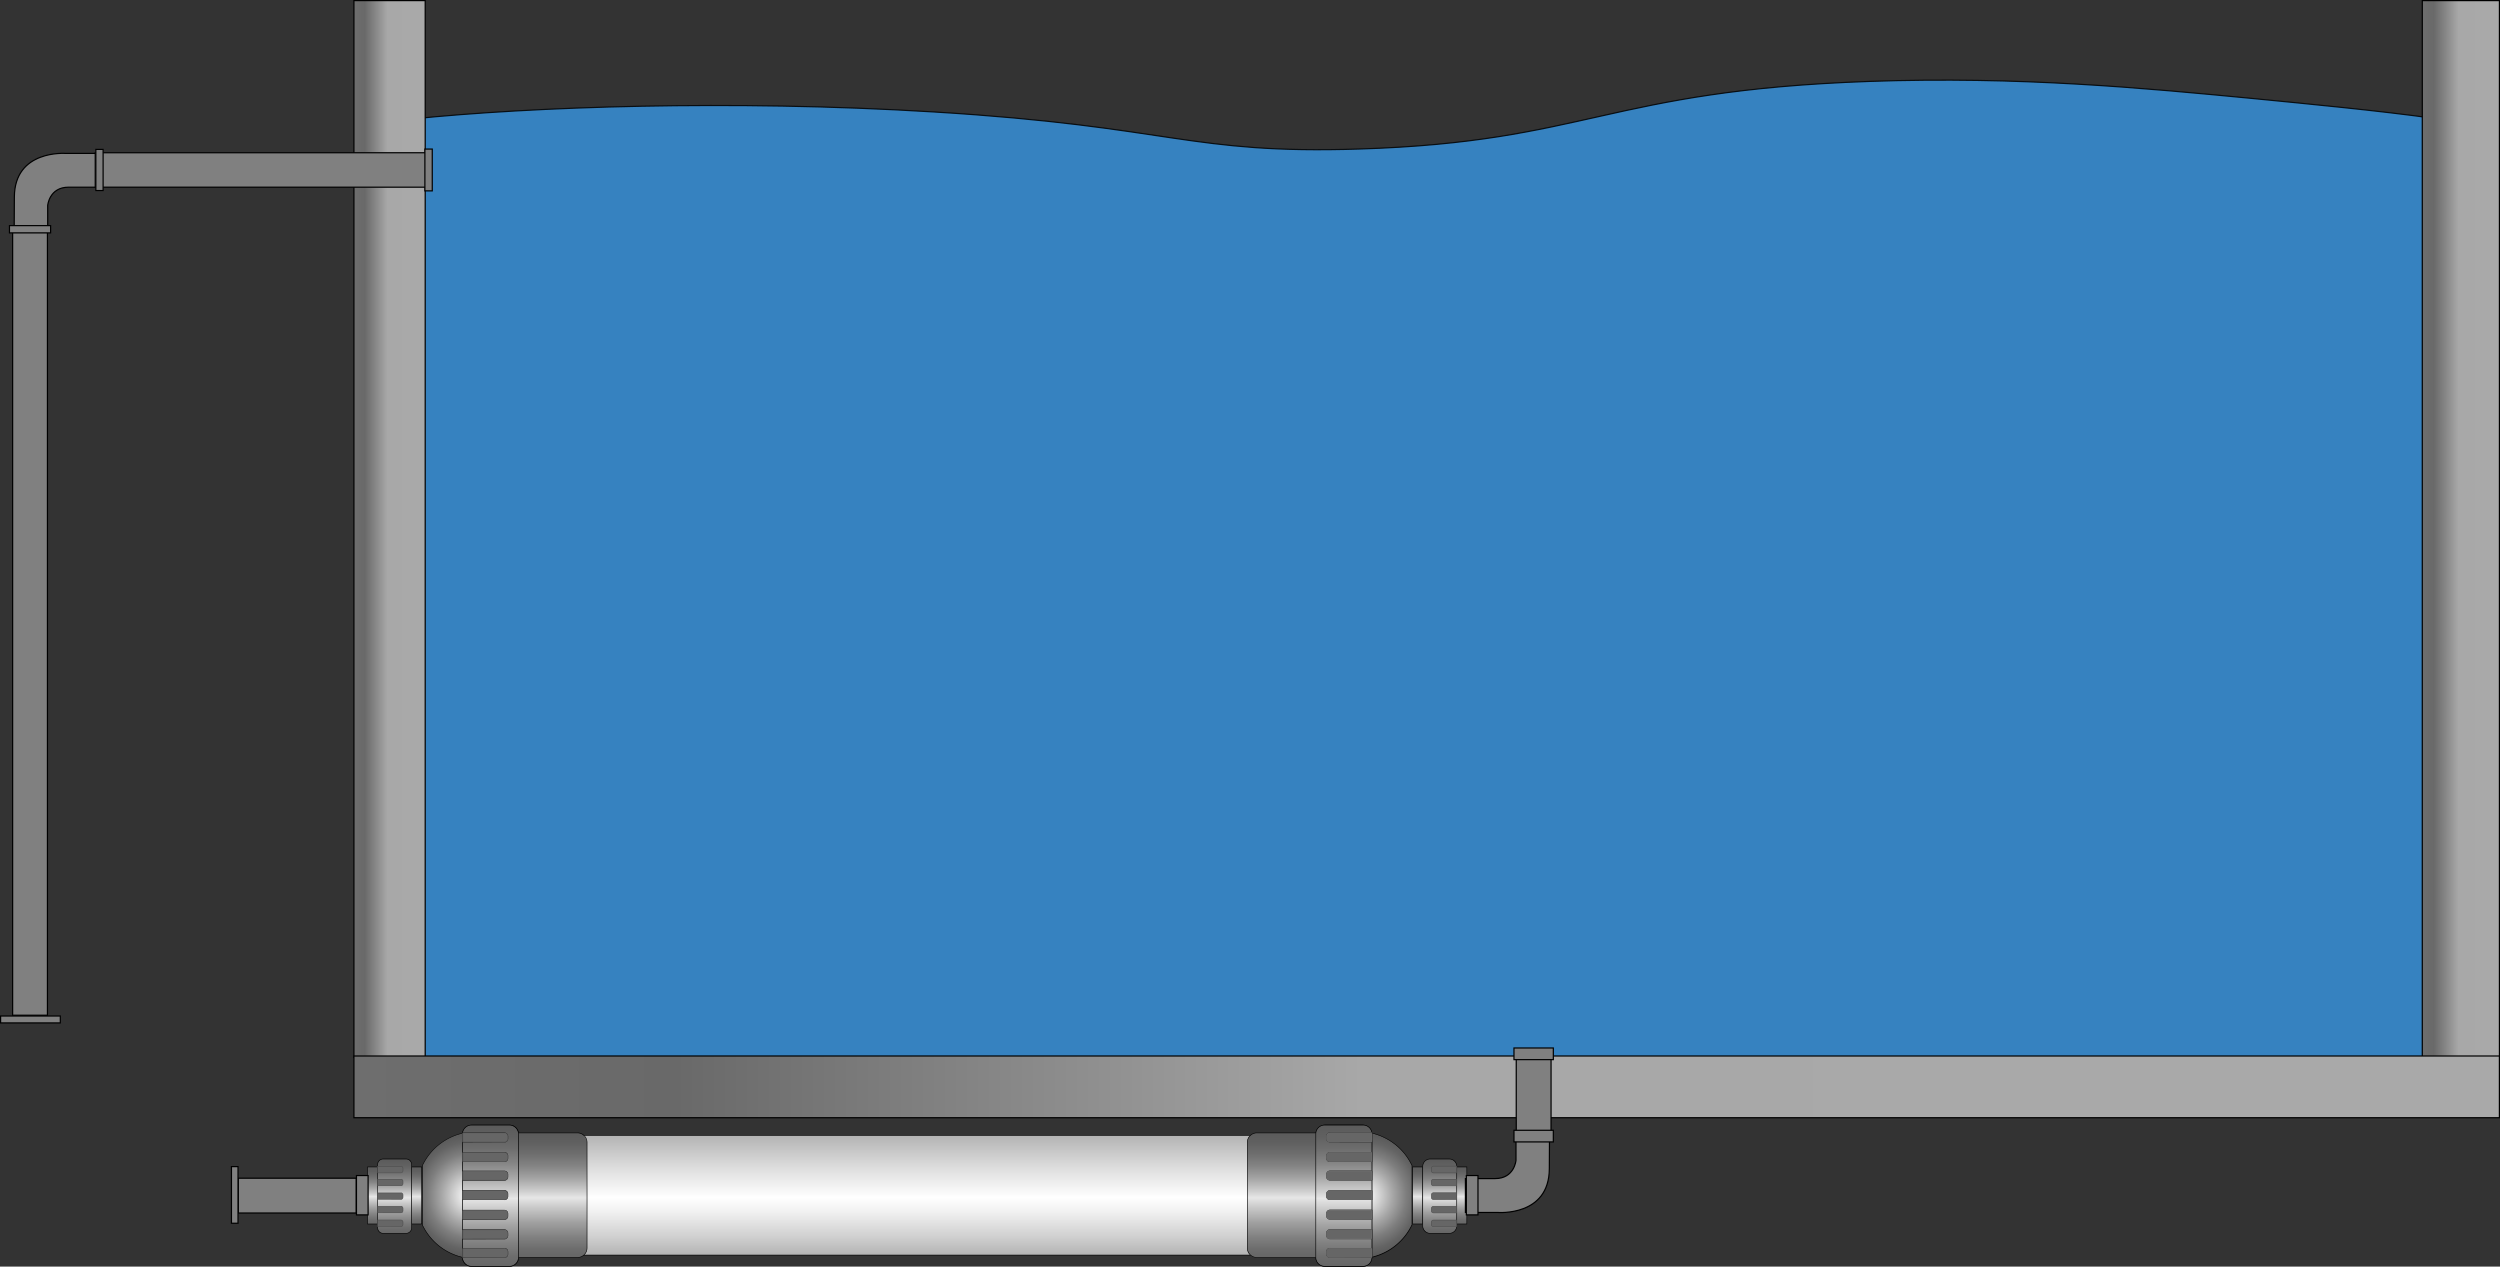 <svg xmlns="http://www.w3.org/2000/svg"
    xmlns:xlink="http://www.w3.org/1999/xlink" viewBox="0 0 1032.93 523.33">
    <rect x="0" y="0" width="1032.93" height="523.33" fill="#333333" stroke="none"/>
    <defs>
        <style>.cls-1{isolation:isolate;}.cls-2{fill:#368fd8;opacity:0.85;}.cls-2,.cls-22,.cls-23,.cls-3,.cls-4,.cls-5{stroke:#000;stroke-miterlimit:10;stroke-width:0.5px;}.cls-2,.cls-23{mix-blend-mode:screen;}.cls-3{fill:url(#New_Gradient_Swatch_4);}.cls-4{fill:url(#New_Gradient_Swatch_4-2);}.cls-5{fill:url(#New_Gradient_Swatch_4-3);}.cls-6{fill:url(#radial-gradient);}.cls-7{fill:url(#linear-gradient);}.cls-8{fill:url(#linear-gradient-2);}.cls-9{fill:url(#linear-gradient-3);}.cls-10{fill:#fff;}.cls-11{fill:#666;}.cls-12{fill:#4d4d4d;}.cls-13{fill:url(#linear-gradient-4);}.cls-14{fill:url(#linear-gradient-5);}.cls-15{fill:url(#linear-gradient-6);}.cls-16{fill:url(#radial-gradient-2);}.cls-17{fill:url(#linear-gradient-7);}.cls-18{fill:url(#linear-gradient-8);}.cls-19{fill:url(#linear-gradient-9);}.cls-20{fill:url(#linear-gradient-10);}.cls-21{fill:url(#linear-gradient-11);}.cls-22,.cls-23{fill:gray;}</style>
        <linearGradient id="New_Gradient_Swatch_4" x1="146.23" y1="218.55" x2="175.68" y2="218.55" gradientUnits="userSpaceOnUse">
            <stop offset="0" stop-color="#6e6e6e"/>
            <stop offset="0.15" stop-color="#696969"/>
            <stop offset="0.35" stop-color="#909090"/>
            <stop offset="0.47" stop-color="#a8a8a8"/>
            <stop offset="0.89" stop-color="#a9a9a9"/>
        </linearGradient>
        <linearGradient id="New_Gradient_Swatch_4-2" x1="1000.82" y1="218.55" x2="1032.68" y2="218.55" xlink:href="#New_Gradient_Swatch_4"/>
        <linearGradient id="New_Gradient_Swatch_4-3" x1="146.23" y1="449.05" x2="1032.68" y2="449.05" xlink:href="#New_Gradient_Swatch_4"/>
        <radialGradient id="radial-gradient" cx="565.27" cy="803.3" r="24.97" gradientUnits="userSpaceOnUse">
            <stop offset="0.17" stop-color="#e6e6e6"/>
            <stop offset="0.19" stop-color="#e1e1e1"/>
            <stop offset="0.47" stop-color="#a8a8a8"/>
            <stop offset="0.7" stop-color="#7e7e7e"/>
            <stop offset="0.89" stop-color="#646464"/>
            <stop offset="1" stop-color="#5b5b5b"/>
        </radialGradient>
        <linearGradient id="linear-gradient" x1="371.04" y1="518.56" x2="371.04" y2="469.09" gradientUnits="userSpaceOnUse">
            <stop offset="0" stop-color="#b3b3b3"/>
            <stop offset="0.16" stop-color="#d1d1d1"/>
            <stop offset="0.37" stop-color="#f2f2f2"/>
            <stop offset="0.48" stop-color="#fff"/>
            <stop offset="0.73" stop-color="#ddd"/>
            <stop offset="1" stop-color="#b3b3b3"/>
        </linearGradient>
        <linearGradient id="linear-gradient-2" x1="216.81" y1="519.57" x2="216.81" y2="468.08" gradientUnits="userSpaceOnUse">
            <stop offset="0" stop-color="#666"/>
            <stop offset="0.07" stop-color="#6d6d6d"/>
            <stop offset="0.16" stop-color="gray"/>
            <stop offset="0.28" stop-color="#a0a0a0"/>
            <stop offset="0.41" stop-color="#ccc"/>
            <stop offset="0.48" stop-color="#e6e6e6"/>
            <stop offset="0.53" stop-color="#cfcfcf"/>
            <stop offset="0.63" stop-color="#a6a6a6"/>
            <stop offset="0.73" stop-color="#858585"/>
            <stop offset="0.83" stop-color="#6e6e6e"/>
            <stop offset="0.92" stop-color="#606060"/>
            <stop offset="1" stop-color="#5b5b5b"/>
        </linearGradient>
        <linearGradient id="linear-gradient-3" x1="202.66" y1="523.2" x2="202.66" y2="464.85" xlink:href="#linear-gradient-2"/>
        <linearGradient id="linear-gradient-4" x1="172.14" y1="505.72" x2="172.14" y2="482.14" xlink:href="#linear-gradient-2"/>
        <linearGradient id="linear-gradient-5" x1="154.12" y1="505.72" x2="154.12" y2="482.14" xlink:href="#linear-gradient-2"/>
        <linearGradient id="linear-gradient-6" x1="163.05" y1="509.59" x2="163.05" y2="478.87" xlink:href="#linear-gradient-2"/>
        <radialGradient id="radial-gradient-2" cx="337.56" cy="803.3" r="24.97" gradientTransform="matrix(-1, 0, 0, 1, 1272, 0)" xlink:href="#radial-gradient"/>
        <linearGradient id="linear-gradient-7" x1="360" y1="828.84" x2="360" y2="777.36" gradientTransform="matrix(-1, 0, 0, 1, 901.1, -309.28)" xlink:href="#linear-gradient-2"/>
        <linearGradient id="linear-gradient-8" x1="345.85" y1="832.48" x2="345.85" y2="774.12" gradientTransform="matrix(-1, 0, 0, 1, 901.1, -309.28)" xlink:href="#linear-gradient-2"/>
        <linearGradient id="linear-gradient-9" x1="315.33" y1="815" x2="315.33" y2="791.42" gradientTransform="matrix(-1, 0, 0, 1, 901.1, -309.28)" xlink:href="#linear-gradient-2"/>
        <linearGradient id="linear-gradient-10" x1="297.31" y1="815" x2="297.31" y2="791.42" gradientTransform="matrix(-1, 0, 0, 1, 901.1, -309.28)" xlink:href="#linear-gradient-2"/>
        <linearGradient id="linear-gradient-11" x1="306.24" y1="818.87" x2="306.24" y2="788.14" gradientTransform="matrix(-1, 0, 0, 1, 901.1, -309.28)" xlink:href="#linear-gradient-2"/>
    </defs>
    <g class="cls-1">
        <g id="Layer_1" data-name="Layer 1">
            <path class="cls-2" d="M1376.75,358.22V746.56H541.55V358.41c48.68-5,130.9-8,215.09-2.88,99.14,6.05,105.42,17.59,176.08,15.32,94-3,102.15-24.07,210.3-27.92,62.31-2.21,114.46,2.83,158.11,7C1324.38,352.21,1353.69,355,1376.75,358.22Z" transform="translate(-370.9 -309.28)"/>
            <rect class="cls-3" x="146.23" y="0.25" width="29.45" height="436.61"/>
            <rect class="cls-4" x="1000.82" y="0.25" width="31.87" height="436.61"/>
            <rect class="cls-5" x="146.23" y="436.31" width="886.45" height="25.5"/>
            <path class="cls-6" d="M565.78,832.48a3.8,3.8,0,0,1-3.81-3.65v-.1l-.1,0a24.55,24.55,0,0,1-16.49-13.39V790.83a24.54,24.54,0,0,1,16.52-13.34l.09,0v-.09a3.84,3.84,0,0,1,3.77-3.26h15.56a3.83,3.83,0,0,1,3.82,3.83v50.71a3.83,3.83,0,0,1-3.82,3.82Z" transform="translate(-370.9 -309.28)"/>
            <path d="M581.34,774.25a3.7,3.7,0,0,1,3.69,3.69v50.72a3.7,3.7,0,0,1-3.69,3.7H565.78a3.68,3.68,0,0,1-3.68-3.54v-.19l-.19,0a24.42,24.42,0,0,1-16.38-13.27V790.89a24.34,24.34,0,0,1,16.42-13.28l.17,0,0-.17a3.72,3.72,0,0,1,3.65-3.15h15.56m0-.25H565.78a3.93,3.93,0,0,0-3.89,3.36,24.79,24.79,0,0,0-16.62,13.47v24.54a24.77,24.77,0,0,0,16.58,13.46,3.94,3.94,0,0,0,3.93,3.78h15.56a3.94,3.94,0,0,0,3.94-4V777.94a3.94,3.94,0,0,0-3.94-3.94Z" transform="translate(-370.9 -309.28)"/>
            <rect class="cls-7" x="214.1" y="469.09" width="313.87" height="49.46"/>
            <path d="M898.75,778.49v49.22H585.13V778.49H898.75m.25-.25H584.88V828H899V778.24Z" transform="translate(-370.9 -309.28)"/>
            <rect class="cls-8" x="191.06" y="468.08" width="51.49" height="51.49" rx="3.96"/>
            <path d="M609.49,777.48a3.83,3.83,0,0,1,3.83,3.83v43.58a3.83,3.83,0,0,1-3.83,3.83H565.92a3.84,3.84,0,0,1-3.83-3.83V781.31a3.84,3.84,0,0,1,3.83-3.83h43.57m0-.25H565.92a4.08,4.08,0,0,0-4.08,4.08v43.58a4.08,4.08,0,0,0,4.08,4.08h43.57a4.08,4.08,0,0,0,4.08-4.08V781.31a4.08,4.08,0,0,0-4.08-4.08Z" transform="translate(-370.9 -309.28)"/>
            <rect class="cls-9" x="191.06" y="464.85" width="23.19" height="58.36" rx="3.78"/>
            <path d="M581.38,774.25A3.66,3.66,0,0,1,585,777.9v50.81a3.66,3.66,0,0,1-3.65,3.65H565.74a3.66,3.66,0,0,1-3.65-3.65V777.9a3.66,3.66,0,0,1,3.65-3.65h15.64m0-.25H565.74a3.9,3.9,0,0,0-3.9,3.9v50.81a3.9,3.9,0,0,0,3.9,3.9h15.64a3.9,3.9,0,0,0,3.9-3.9V777.9a3.9,3.9,0,0,0-3.9-3.9Z" transform="translate(-370.9 -309.28)"/>
            <path class="cls-10" d="M562.29,781.15l-.33,0v-3.73l.33,0h16.88a1.42,1.42,0,0,1,1.54,1.26v1.27a1.43,1.43,0,0,1-1.54,1.26Z" transform="translate(-370.9 -309.28)"/>
            <path d="M579.17,777.48a1.31,1.31,0,0,1,1.42,1.14v1.27a1.31,1.31,0,0,1-1.42,1.14H562.29l-.2,0V777.5l.2,0h16.88m0-.25H562.29a2.13,2.13,0,0,0-.45.06v3.93a2.13,2.13,0,0,0,.45.06h16.88a1.55,1.55,0,0,0,1.67-1.39v-1.27a1.55,1.55,0,0,0-1.67-1.39Z" transform="translate(-370.9 -309.28)"/>
            <path class="cls-10" d="M562.29,789.23l-.33,0v-3.72a1.29,1.29,0,0,1,.33,0h16.88a1.43,1.43,0,0,1,1.54,1.26V788a1.42,1.42,0,0,1-1.54,1.26Z" transform="translate(-370.9 -309.28)"/>
            <path d="M579.17,785.57a1.31,1.31,0,0,1,1.42,1.13V788a1.31,1.31,0,0,1-1.42,1.14H562.29l-.2,0v-3.51h17.08m0-.25H562.29a2.14,2.14,0,0,0-.45,0v3.93a1.63,1.63,0,0,0,.45.06h16.88a1.55,1.55,0,0,0,1.67-1.39V786.7a1.55,1.55,0,0,0-1.67-1.38Z" transform="translate(-370.9 -309.28)"/>
            <path class="cls-10" d="M562.29,796.91l-.33,0v-3.72a1.29,1.29,0,0,1,.33,0h16.88a1.43,1.43,0,0,1,1.54,1.26v1.27a1.42,1.42,0,0,1-1.54,1.26Z" transform="translate(-370.9 -309.28)"/>
            <path d="M579.17,793.25a1.31,1.31,0,0,1,1.42,1.13v1.27a1.31,1.31,0,0,1-1.42,1.14H562.29l-.2,0v-3.51h17.08m0-.25H562.29a2.14,2.14,0,0,0-.45,0V797a1.63,1.63,0,0,0,.45.06h16.88a1.55,1.55,0,0,0,1.67-1.39v-1.27a1.55,1.55,0,0,0-1.67-1.38Z" transform="translate(-370.9 -309.28)"/>
            <path class="cls-10" d="M562.29,805a1.35,1.35,0,0,1-.33,0v-3.72l.33,0h16.88a1.42,1.42,0,0,1,1.54,1.25v1.28a1.43,1.43,0,0,1-1.54,1.26Z" transform="translate(-370.9 -309.28)"/>
            <path d="M579.17,801.33a1.31,1.31,0,0,1,1.42,1.14v1.27a1.31,1.31,0,0,1-1.42,1.13H562.09v-3.51l.2,0h16.88m0-.25H562.29a1.63,1.63,0,0,0-.45.06v3.93a2.14,2.14,0,0,0,.45,0h16.88a1.55,1.55,0,0,0,1.67-1.38v-1.27a1.55,1.55,0,0,0-1.67-1.39Z" transform="translate(-370.9 -309.28)"/>
            <path class="cls-10" d="M562.29,813.08l-.33,0v-3.73l.33,0h16.88a1.42,1.42,0,0,1,1.54,1.26v1.27a1.42,1.42,0,0,1-1.54,1.26Z" transform="translate(-370.9 -309.28)"/>
            <path d="M579.17,809.41a1.31,1.31,0,0,1,1.42,1.14v1.27a1.31,1.31,0,0,1-1.42,1.14H562.29l-.2,0v-3.51l.2,0h16.88m0-.25H562.29a2.13,2.13,0,0,0-.45.06v3.93a2.13,2.13,0,0,0,.45.06h16.88a1.55,1.55,0,0,0,1.67-1.39v-1.27a1.55,1.55,0,0,0-1.67-1.39Z" transform="translate(-370.9 -309.28)"/>
            <path class="cls-10" d="M562.29,821.17a2,2,0,0,1-.33,0v-3.72a1.35,1.35,0,0,1,.33,0h16.88a1.43,1.43,0,0,1,1.54,1.26v1.28a1.43,1.43,0,0,1-1.54,1.26Z" transform="translate(-370.9 -309.28)"/>
            <path d="M579.17,817.5a1.31,1.31,0,0,1,1.42,1.13v1.28a1.31,1.31,0,0,1-1.42,1.13H562.09v-3.52h17.08m0-.25H562.29a1.63,1.63,0,0,0-.45.06v3.92a1.63,1.63,0,0,0,.45.06h16.88a1.55,1.55,0,0,0,1.67-1.38v-1.28a1.55,1.55,0,0,0-1.67-1.38Z" transform="translate(-370.9 -309.28)"/>
            <path class="cls-10" d="M562.29,828.84l-.33,0v-3.72a1.35,1.35,0,0,1,.33,0h16.88a1.43,1.43,0,0,1,1.54,1.26v1.28a1.42,1.42,0,0,1-1.54,1.25Z" transform="translate(-370.9 -309.28)"/>
            <path d="M579.17,825.18a1.31,1.31,0,0,1,1.42,1.13v1.28a1.31,1.31,0,0,1-1.42,1.13H562.09v-3.52h17.08m0-.25H562.29a1.63,1.63,0,0,0-.45.06v3.92a1.63,1.63,0,0,0,.45.06h16.88a1.55,1.55,0,0,0,1.67-1.38v-1.28a1.55,1.55,0,0,0-1.67-1.38Z" transform="translate(-370.9 -309.28)"/>
            <path class="cls-11" d="M562.44,781.15l-.32,0v-3.73l.32,0h16.75a1.41,1.41,0,0,1,1.52,1.26v1.27a1.41,1.41,0,0,1-1.52,1.26Z" transform="translate(-370.9 -309.28)"/>
            <path class="cls-12" d="M579.19,777.48a1.29,1.29,0,0,1,1.4,1.14v1.27a1.29,1.29,0,0,1-1.4,1.14H562.44l-.19,0V777.5l.19,0h16.75m0-.25H562.44a2.12,2.12,0,0,0-.44.06v3.93a2.12,2.12,0,0,0,.44.06h16.75a1.54,1.54,0,0,0,1.65-1.39v-1.27a1.54,1.54,0,0,0-1.65-1.39Z" transform="translate(-370.9 -309.28)"/>
            <path class="cls-11" d="M562.44,789.23l-.32,0v-3.72a1.27,1.27,0,0,1,.32,0h16.75a1.41,1.41,0,0,1,1.52,1.26V788a1.41,1.41,0,0,1-1.52,1.26Z" transform="translate(-370.9 -309.28)"/>
            <path class="cls-12" d="M579.19,785.57a1.29,1.29,0,0,1,1.4,1.13V788a1.29,1.29,0,0,1-1.4,1.14H562.25v-3.52h16.94m0-.25H562.44a2.12,2.12,0,0,0-.44,0v3.93a1.61,1.61,0,0,0,.44.06h16.75a1.54,1.54,0,0,0,1.65-1.39V786.7a1.54,1.54,0,0,0-1.65-1.38Z" transform="translate(-370.9 -309.28)"/>
            <path class="cls-11" d="M562.44,796.91l-.32,0v-3.72a1.27,1.27,0,0,1,.32,0h16.75a1.41,1.41,0,0,1,1.52,1.26v1.27a1.41,1.41,0,0,1-1.52,1.26Z" transform="translate(-370.9 -309.28)"/>
            <path class="cls-12" d="M579.19,793.25a1.29,1.29,0,0,1,1.4,1.13v1.27a1.29,1.29,0,0,1-1.4,1.14H562.44l-.19,0v-3.51h16.94m0-.25H562.44a2.12,2.12,0,0,0-.44,0V797a1.61,1.61,0,0,0,.44.06h16.75a1.54,1.54,0,0,0,1.65-1.39v-1.27a1.54,1.54,0,0,0-1.65-1.38Z" transform="translate(-370.9 -309.28)"/>
            <path class="cls-11" d="M562.44,805a1.33,1.33,0,0,1-.32,0v-3.72l.32,0h16.75a1.4,1.4,0,0,1,1.52,1.25v1.28a1.41,1.41,0,0,1-1.52,1.26Z" transform="translate(-370.9 -309.28)"/>
            <path class="cls-12" d="M579.19,801.33a1.29,1.29,0,0,1,1.4,1.14v1.27a1.29,1.29,0,0,1-1.4,1.13H562.25v-3.52h16.94m0-.25H562.44a1.61,1.61,0,0,0-.44.06v3.93a2.12,2.12,0,0,0,.44,0h16.75a1.54,1.54,0,0,0,1.65-1.38v-1.27a1.54,1.54,0,0,0-1.65-1.39Z" transform="translate(-370.9 -309.28)"/>
            <path class="cls-11" d="M562.44,813.08l-.32,0v-3.73l.32,0h16.75a1.41,1.41,0,0,1,1.52,1.26v1.27a1.41,1.41,0,0,1-1.52,1.26Z" transform="translate(-370.9 -309.28)"/>
            <path class="cls-12" d="M579.19,809.41a1.29,1.29,0,0,1,1.4,1.14v1.27a1.29,1.29,0,0,1-1.4,1.14H562.44l-.19,0v-3.51l.19,0h16.75m0-.25H562.44a2.12,2.12,0,0,0-.44.06v3.93a2.12,2.12,0,0,0,.44.06h16.75a1.54,1.54,0,0,0,1.65-1.39v-1.27a1.54,1.54,0,0,0-1.65-1.39Z" transform="translate(-370.9 -309.28)"/>
            <path class="cls-11" d="M562.44,821.17a2,2,0,0,1-.32,0v-3.72a1.33,1.33,0,0,1,.32,0h16.75a1.41,1.41,0,0,1,1.52,1.26v1.28a1.41,1.41,0,0,1-1.52,1.26Z" transform="translate(-370.9 -309.28)"/>
            <path class="cls-12" d="M579.19,817.5a1.29,1.29,0,0,1,1.4,1.13v1.28a1.29,1.29,0,0,1-1.4,1.13H562.25v-3.52h16.94m0-.25H562.44a1.61,1.61,0,0,0-.44.06v3.92a1.61,1.61,0,0,0,.44.06h16.75a1.54,1.54,0,0,0,1.65-1.38v-1.28a1.54,1.54,0,0,0-1.65-1.38Z" transform="translate(-370.9 -309.28)"/>
            <path class="cls-11" d="M562.44,828.84l-.32,0v-3.72a1.33,1.33,0,0,1,.32,0h16.75a1.41,1.41,0,0,1,1.52,1.26v1.28a1.4,1.4,0,0,1-1.52,1.25Z" transform="translate(-370.9 -309.28)"/>
            <path class="cls-12" d="M579.19,825.18a1.29,1.29,0,0,1,1.4,1.13v1.28a1.29,1.29,0,0,1-1.4,1.13H562.25v-3.52h16.94m0-.25H562.44a1.61,1.61,0,0,0-.44.06v3.92a1.61,1.61,0,0,0,.44.06h16.75a1.54,1.54,0,0,0,1.65-1.38v-1.28a1.54,1.54,0,0,0-1.65-1.38Z" transform="translate(-370.9 -309.28)"/>
            <rect class="cls-13" x="170.05" y="482.14" width="4.2" height="23.58"/>
            <path d="M545,791.55v23.32h-3.95V791.55H545m.25-.25h-4.45v23.82h4.45V791.3Z" transform="translate(-370.9 -309.28)"/>
            <rect class="cls-14" x="151.86" y="482.14" width="4.52" height="23.58"/>
            <path d="M527.15,791.55v23.32h-4.27V791.55h4.27m.25-.25h-4.77v23.82h4.77V791.3Z" transform="translate(-370.9 -309.28)"/>
            <rect class="cls-15" x="156.03" y="478.87" width="14.05" height="30.72" rx="2.27"/>
            <path d="M538.7,788.27a2.15,2.15,0,0,1,2.15,2.15v26.17a2.15,2.15,0,0,1-2.15,2.15h-9.5a2.15,2.15,0,0,1-2.15-2.15V790.42a2.15,2.15,0,0,1,2.15-2.15h9.5m0-.25h-9.5a2.4,2.4,0,0,0-2.4,2.4v26.17a2.4,2.4,0,0,0,2.4,2.4h9.5a2.4,2.4,0,0,0,2.4-2.4V790.42a2.4,2.4,0,0,0-2.4-2.4Z" transform="translate(-370.9 -309.28)"/>
            <path class="cls-11" d="M527.05,793.85h-.12v-2.7l.12,0h9.54a.86.86,0,0,1,.81.9V793a.86.86,0,0,1-.81.89Z" transform="translate(-370.9 -309.28)"/>
            <path class="cls-12" d="M536.59,791.25a.73.73,0,0,1,.68.77V793a.74.74,0,0,1-.68.77h-9.54v-2.48h9.54m0-.25h-9.54a.73.73,0,0,0-.25,0v2.89a.74.74,0,0,0,.25.05h9.54a1,1,0,0,0,.93-1V792a1,1,0,0,0-.93-1Z" transform="translate(-370.9 -309.28)"/>
            <path class="cls-11" d="M527.05,799.25h-.12v-2.7h9.66a.86.86,0,0,1,.81.89v.94a.86.86,0,0,1-.81.89Z" transform="translate(-370.9 -309.28)"/>
            <path class="cls-12" d="M536.59,796.65a.74.74,0,0,1,.68.77v.94a.74.74,0,0,1-.68.77h-9.54v-2.48h9.54m0-.25h-9.54a1.09,1.09,0,0,0-.25,0v2.9a1.09,1.09,0,0,0,.25,0h9.54a1,1,0,0,0,.93-1v-.94a1,1,0,0,0-.93-1Z" transform="translate(-370.9 -309.28)"/>
            <path class="cls-11" d="M527.05,804.85l-.12,0v-2.7h9.66a.86.86,0,0,1,.81.9V804a.86.86,0,0,1-.81.9Z" transform="translate(-370.9 -309.28)"/>
            <path class="cls-12" d="M536.59,802.25a.73.73,0,0,1,.68.77V804a.73.73,0,0,1-.68.77h-9.54v-2.47h9.54m0-.25h-9.54a.73.73,0,0,0-.25,0v2.89a.73.73,0,0,0,.25,0h9.54a1,1,0,0,0,.93-1V803a1,1,0,0,0-.93-1Z" transform="translate(-370.9 -309.28)"/>
            <path class="cls-11" d="M527.05,810.44h-.12v-2.7h9.66a.86.86,0,0,1,.81.89v.94a.86.86,0,0,1-.81.89Z" transform="translate(-370.9 -309.28)"/>
            <path class="cls-12" d="M536.59,807.84a.74.74,0,0,1,.68.77v.94a.74.74,0,0,1-.68.77h-9.54v-2.48h9.54m0-.25h-9.54a1.09,1.09,0,0,0-.25,0v2.9a1.09,1.09,0,0,0,.25,0h9.54a1,1,0,0,0,.93-1v-.94a1,1,0,0,0-.93-1Z" transform="translate(-370.9 -309.28)"/>
            <path class="cls-11" d="M527.05,816.1h-.12v-2.7l.12,0h9.54a.87.87,0,0,1,.81.9v.94a.86.86,0,0,1-.81.89Z" transform="translate(-370.9 -309.28)"/>
            <path class="cls-12" d="M536.59,813.5a.73.73,0,0,1,.68.77v.94a.74.74,0,0,1-.68.77h-9.54V813.5h9.54m0-.25h-9.54a1.09,1.09,0,0,0-.25,0v2.89a.74.74,0,0,0,.25.05h9.54a1,1,0,0,0,.93-1v-.94a1,1,0,0,0-.93-1Z" transform="translate(-370.9 -309.28)"/>
            <path class="cls-16" d="M918.37,832.48a3.83,3.83,0,0,1-3.82-3.82V778a3.83,3.83,0,0,1,3.82-3.83h15.56a3.85,3.85,0,0,1,3.77,3.26v.09l.09,0a24.54,24.54,0,0,1,16.53,13.39v24.49a24.57,24.57,0,0,1-16.49,13.34l-.09,0v.1a3.8,3.8,0,0,1-3.81,3.65Z" transform="translate(-370.9 -309.28)"/>
            <path d="M933.93,774.25a3.72,3.72,0,0,1,3.65,3.15l0,.17.17,0a24.37,24.37,0,0,1,16.42,13.28v24.43a24.44,24.44,0,0,1-16.38,13.27l-.19,0v.19a3.68,3.68,0,0,1-3.68,3.54H918.37a3.7,3.7,0,0,1-3.69-3.7V777.94a3.69,3.69,0,0,1,3.69-3.69h15.56m0-.25H918.37a3.94,3.94,0,0,0-3.94,3.94v50.72a3.94,3.94,0,0,0,3.94,4h15.56a3.94,3.94,0,0,0,3.93-3.78,24.79,24.79,0,0,0,16.58-13.46V790.83a24.79,24.79,0,0,0-16.62-13.47,3.93,3.93,0,0,0-3.89-3.36Z" transform="translate(-370.9 -309.28)"/>
            <path class="cls-17" d="M519.31,468.08h43.58a4,4,0,0,1,4,4v43.58a4,4,0,0,1-4,4H519.31a4,4,0,0,1-4-4V472A4,4,0,0,1,519.31,468.08Z"/>
            <path d="M933.79,777.48a3.84,3.84,0,0,1,3.83,3.83v43.58a3.84,3.84,0,0,1-3.83,3.83H890.21a3.84,3.84,0,0,1-3.83-3.83V781.31a3.84,3.84,0,0,1,3.83-3.83h43.58m0-.25H890.21a4.08,4.08,0,0,0-4.08,4.08v43.58a4.08,4.08,0,0,0,4.08,4.08h43.58a4.08,4.08,0,0,0,4.08-4.08V781.31a4.08,4.08,0,0,0-4.08-4.08Z" transform="translate(-370.9 -309.28)"/>
            <path class="cls-18" d="M547.31,464.85h15.88a3.66,3.66,0,0,1,3.66,3.66v51a3.65,3.65,0,0,1-3.65,3.65H547.31a3.66,3.66,0,0,1-3.66-3.66v-51A3.66,3.66,0,0,1,547.31,464.85Z"/>
            <path d="M934.09,774.25a3.53,3.53,0,0,1,3.53,3.53v51.05a3.54,3.54,0,0,1-3.53,3.53H918.21a3.54,3.54,0,0,1-3.53-3.53V777.78a3.53,3.53,0,0,1,3.53-3.53h15.88m0-.25H918.21a3.78,3.78,0,0,0-3.78,3.78v51.05a3.78,3.78,0,0,0,3.78,3.78h15.88a3.78,3.78,0,0,0,3.78-3.78V777.78a3.78,3.78,0,0,0-3.78-3.78Z" transform="translate(-370.9 -309.28)"/>
            <path class="cls-10" d="M920.53,781.15a1.42,1.42,0,0,1-1.53-1.26v-1.27a1.42,1.42,0,0,1,1.53-1.26h16.89l.33,0v3.73l-.33,0Z" transform="translate(-370.9 -309.28)"/>
            <path d="M937.42,777.48l.2,0V781l-.2,0H920.53a1.3,1.3,0,0,1-1.41-1.14v-1.27a1.3,1.3,0,0,1,1.41-1.14h16.89m0-.25H920.53a1.55,1.55,0,0,0-1.66,1.39v1.27a1.55,1.55,0,0,0,1.66,1.39h16.89a2.13,2.13,0,0,0,.45-.06v-3.93a2.13,2.13,0,0,0-.45-.06Z" transform="translate(-370.9 -309.28)"/>
            <path class="cls-10" d="M920.53,789.23A1.42,1.42,0,0,1,919,788V786.7a1.42,1.42,0,0,1,1.53-1.26h16.89a1.35,1.35,0,0,1,.33,0v3.72l-.33,0Z" transform="translate(-370.9 -309.28)"/>
            <path d="M937.42,785.57h.2v3.51l-.2,0H920.53a1.3,1.3,0,0,1-1.41-1.14V786.7a1.3,1.3,0,0,1,1.41-1.13h16.89m0-.25H920.53a1.55,1.55,0,0,0-1.66,1.38V788a1.55,1.55,0,0,0,1.66,1.39h16.89a1.63,1.63,0,0,0,.45-.06v-3.93a2.14,2.14,0,0,0-.45,0Z" transform="translate(-370.9 -309.28)"/>
            <path class="cls-10" d="M920.53,796.91a1.42,1.42,0,0,1-1.53-1.26v-1.27a1.42,1.42,0,0,1,1.53-1.26h16.89a1.35,1.35,0,0,1,.33,0v3.72l-.33,0Z" transform="translate(-370.9 -309.28)"/>
            <path d="M937.42,793.25h.2v3.51l-.2,0H920.53a1.3,1.3,0,0,1-1.41-1.14v-1.27a1.3,1.3,0,0,1,1.41-1.13h16.89m0-.25H920.53a1.55,1.55,0,0,0-1.66,1.38v1.27a1.55,1.55,0,0,0,1.66,1.39h16.89a1.63,1.63,0,0,0,.45-.06v-3.93a2.14,2.14,0,0,0-.45,0Z" transform="translate(-370.9 -309.28)"/>
            <path class="cls-10" d="M920.53,805a1.42,1.42,0,0,1-1.53-1.26v-1.28a1.41,1.41,0,0,1,1.53-1.25h16.89l.33,0V805a1.35,1.35,0,0,1-.33,0Z" transform="translate(-370.9 -309.28)"/>
            <path d="M937.42,801.33l.2,0v3.51H920.53a1.3,1.3,0,0,1-1.41-1.13v-1.27a1.3,1.3,0,0,1,1.41-1.14h16.89m0-.25H920.53a1.55,1.55,0,0,0-1.66,1.39v1.27a1.55,1.55,0,0,0,1.66,1.38h16.89a2.14,2.14,0,0,0,.45,0v-3.93a1.63,1.63,0,0,0-.45-.06Z" transform="translate(-370.9 -309.28)"/>
            <path class="cls-10" d="M920.53,813.08a1.42,1.42,0,0,1-1.53-1.26v-1.27a1.42,1.42,0,0,1,1.53-1.26h16.89l.33,0v3.73l-.33,0Z" transform="translate(-370.9 -309.28)"/>
            <path d="M937.42,809.41l.2,0v3.51l-.2,0H920.53a1.3,1.3,0,0,1-1.41-1.14v-1.27a1.3,1.3,0,0,1,1.41-1.14h16.89m0-.25H920.53a1.55,1.55,0,0,0-1.66,1.39v1.27a1.55,1.55,0,0,0,1.66,1.39h16.89a2.13,2.13,0,0,0,.45-.06v-3.93a2.13,2.13,0,0,0-.45-.06Z" transform="translate(-370.9 -309.28)"/>
            <path class="cls-10" d="M920.53,821.17a1.42,1.42,0,0,1-1.53-1.26v-1.28a1.42,1.42,0,0,1,1.53-1.26h16.89a1.35,1.35,0,0,1,.33,0v3.72a2.11,2.11,0,0,1-.33,0Z" transform="translate(-370.9 -309.28)"/>
            <path d="M937.42,817.5h.2V821H920.53a1.3,1.3,0,0,1-1.41-1.13v-1.28a1.3,1.3,0,0,1,1.41-1.13h16.89m0-.25H920.53a1.55,1.55,0,0,0-1.66,1.38v1.28a1.55,1.55,0,0,0,1.66,1.38h16.89a1.63,1.63,0,0,0,.45-.06v-3.92a1.63,1.63,0,0,0-.45-.06Z" transform="translate(-370.9 -309.28)"/>
            <path class="cls-10" d="M920.53,828.84a1.41,1.41,0,0,1-1.53-1.25v-1.28a1.42,1.42,0,0,1,1.53-1.26h16.89a1.35,1.35,0,0,1,.33,0v3.72l-.33,0Z" transform="translate(-370.9 -309.28)"/>
            <path d="M937.42,825.18h.2v3.52H920.53a1.3,1.3,0,0,1-1.41-1.13v-1.28a1.3,1.3,0,0,1,1.41-1.13h16.89m0-.25H920.53a1.55,1.55,0,0,0-1.66,1.38v1.28a1.55,1.55,0,0,0,1.66,1.38h16.89a1.63,1.63,0,0,0,.45-.06V825a1.63,1.63,0,0,0-.45-.06Z" transform="translate(-370.9 -309.28)"/>
            <path class="cls-11" d="M920.53,781.15a1.42,1.42,0,0,1-1.53-1.26v-1.27a1.42,1.42,0,0,1,1.53-1.26h16.89l.33,0v3.73l-.33,0Z" transform="translate(-370.9 -309.28)"/>
            <path class="cls-11" d="M937.42,777.48l.2,0V781l-.2,0H920.53a1.3,1.3,0,0,1-1.41-1.14v-1.27a1.3,1.3,0,0,1,1.41-1.14h16.89m0-.25H920.53a1.55,1.55,0,0,0-1.66,1.39v1.27a1.55,1.55,0,0,0,1.66,1.39h16.89a2.13,2.13,0,0,0,.45-.06v-3.93a2.13,2.13,0,0,0-.45-.06Z" transform="translate(-370.9 -309.28)"/>
            <path class="cls-11" d="M920.53,789.23A1.42,1.42,0,0,1,919,788V786.7a1.42,1.42,0,0,1,1.53-1.26h16.89a1.35,1.35,0,0,1,.33,0v3.72l-.33,0Z" transform="translate(-370.9 -309.28)"/>
            <path class="cls-11" d="M937.42,785.57h.2v3.51l-.2,0H920.53a1.3,1.3,0,0,1-1.41-1.14V786.7a1.3,1.3,0,0,1,1.41-1.13h16.89m0-.25H920.53a1.55,1.55,0,0,0-1.66,1.38V788a1.55,1.55,0,0,0,1.66,1.39h16.89a1.63,1.63,0,0,0,.45-.06v-3.93a2.14,2.14,0,0,0-.45,0Z" transform="translate(-370.9 -309.28)"/>
            <path class="cls-11" d="M920.53,796.91a1.42,1.42,0,0,1-1.53-1.26v-1.27a1.42,1.42,0,0,1,1.53-1.26h16.89a1.35,1.35,0,0,1,.33,0v3.72l-.33,0Z" transform="translate(-370.9 -309.28)"/>
            <path class="cls-11" d="M937.42,793.25h.2v3.51l-.2,0H920.53a1.3,1.3,0,0,1-1.41-1.14v-1.27a1.3,1.3,0,0,1,1.41-1.13h16.89m0-.25H920.53a1.55,1.55,0,0,0-1.66,1.38v1.27a1.55,1.55,0,0,0,1.66,1.39h16.89a1.63,1.63,0,0,0,.45-.06v-3.93a2.14,2.14,0,0,0-.45,0Z" transform="translate(-370.9 -309.28)"/>
            <path class="cls-11" d="M920.53,805a1.42,1.42,0,0,1-1.53-1.26v-1.28a1.41,1.41,0,0,1,1.53-1.25h16.89l.33,0V805a1.35,1.35,0,0,1-.33,0Z" transform="translate(-370.9 -309.28)"/>
            <path class="cls-11" d="M937.42,801.33l.2,0v3.51H920.53a1.3,1.3,0,0,1-1.41-1.13v-1.27a1.3,1.3,0,0,1,1.41-1.14h16.89m0-.25H920.53a1.55,1.55,0,0,0-1.66,1.39v1.27a1.55,1.55,0,0,0,1.66,1.38h16.89a2.14,2.14,0,0,0,.45,0v-3.93a1.63,1.63,0,0,0-.45-.06Z" transform="translate(-370.9 -309.28)"/>
            <path class="cls-11" d="M920.53,813.08a1.42,1.42,0,0,1-1.53-1.26v-1.27a1.42,1.42,0,0,1,1.53-1.26h16.89l.33,0v3.73l-.33,0Z" transform="translate(-370.9 -309.28)"/>
            <path class="cls-11" d="M937.42,809.41l.2,0v3.51l-.2,0H920.53a1.3,1.3,0,0,1-1.41-1.14v-1.27a1.3,1.3,0,0,1,1.41-1.14h16.89m0-.25H920.53a1.55,1.55,0,0,0-1.66,1.39v1.27a1.55,1.55,0,0,0,1.66,1.39h16.89a2.13,2.13,0,0,0,.45-.06v-3.93a2.13,2.13,0,0,0-.45-.06Z" transform="translate(-370.9 -309.28)"/>
            <path class="cls-11" d="M920.53,821.17a1.42,1.42,0,0,1-1.53-1.26v-1.28a1.42,1.42,0,0,1,1.53-1.26h16.89a1.35,1.35,0,0,1,.33,0v3.72a2.11,2.11,0,0,1-.33,0Z" transform="translate(-370.9 -309.28)"/>
            <path class="cls-11" d="M937.42,817.5h.2V821H920.53a1.3,1.3,0,0,1-1.41-1.13v-1.28a1.3,1.3,0,0,1,1.41-1.13h16.89m0-.25H920.53a1.55,1.55,0,0,0-1.66,1.38v1.28a1.55,1.55,0,0,0,1.66,1.38h16.89a1.63,1.63,0,0,0,.45-.06v-3.92a1.63,1.63,0,0,0-.45-.06Z" transform="translate(-370.9 -309.28)"/>
            <path class="cls-11" d="M920.53,828.84a1.41,1.41,0,0,1-1.53-1.25v-1.28a1.42,1.42,0,0,1,1.53-1.26h16.89a1.35,1.35,0,0,1,.33,0v3.72l-.33,0Z" transform="translate(-370.9 -309.28)"/>
            <path class="cls-11" d="M937.42,825.18h.2v3.52H920.53a1.3,1.3,0,0,1-1.41-1.13v-1.28a1.3,1.3,0,0,1,1.41-1.13h16.89m0-.25H920.53a1.55,1.55,0,0,0-1.66,1.38v1.28a1.55,1.55,0,0,0,1.66,1.38h16.89a1.63,1.63,0,0,0,.45-.06V825a1.63,1.63,0,0,0-.45-.06Z" transform="translate(-370.9 -309.28)"/>
            <rect class="cls-19" x="583.67" y="482.14" width="4.2" height="23.58"/>
            <path d="M958.64,791.55v23.32h-3.95V791.55h3.95m.25-.25h-4.45v23.82h4.45V791.3Z" transform="translate(-370.9 -309.28)"/>
            <rect class="cls-20" x="601.54" y="482.14" width="4.52" height="23.58"/>
            <path d="M976.83,791.55v23.32h-4.27V791.55h4.27m.25-.25h-4.77v23.82h4.77V791.3Z" transform="translate(-370.9 -309.28)"/>
            <rect class="cls-21" x="587.84" y="478.87" width="14.05" height="30.72" rx="3.05"/>
            <path d="M969.73,788.27a2.93,2.93,0,0,1,2.93,2.92v24.63a2.93,2.93,0,0,1-2.93,2.92h-7.94a2.93,2.93,0,0,1-2.93-2.92V791.19a2.93,2.93,0,0,1,2.93-2.92h7.94m0-.25h-7.94a3.17,3.17,0,0,0-3.18,3.17v24.63a3.17,3.17,0,0,0,3.18,3.17h7.94a3.17,3.17,0,0,0,3.18-3.17V791.19a3.17,3.17,0,0,0-3.18-3.17Z" transform="translate(-370.9 -309.28)"/>
            <path class="cls-11" d="M963.12,793.85a.85.85,0,0,1-.81-.89V792a.85.85,0,0,1,.81-.9h9.53l.13,0v2.7h-9.66Z" transform="translate(-370.9 -309.28)"/>
            <path class="cls-12" d="M972.65,791.25h0v2.48h-9.54a.73.73,0,0,1-.68-.77V792a.72.72,0,0,1,.68-.77h9.53m0-.25h-9.53a1,1,0,0,0-.93,1V793a1,1,0,0,0,.93,1h9.53a.75.75,0,0,0,.26-.05V791a.75.75,0,0,0-.26,0Z" transform="translate(-370.9 -309.28)"/>
            <path class="cls-11" d="M963.12,799.25a.85.85,0,0,1-.81-.89v-.94a.85.85,0,0,1,.81-.89h9.66v2.7h-9.66Z" transform="translate(-370.9 -309.28)"/>
            <path class="cls-12" d="M972.65,796.65h0v2.48h-9.54a.73.73,0,0,1-.68-.77v-.94a.73.73,0,0,1,.68-.77h9.53m0-.25h-9.53a1,1,0,0,0-.93,1v.94a1,1,0,0,0,.93,1h9.53a1.09,1.09,0,0,0,.26,0v-2.9a1.09,1.09,0,0,0-.26,0Z" transform="translate(-370.9 -309.28)"/>
            <path class="cls-11" d="M963.12,804.85a.85.85,0,0,1-.81-.9V803a.85.85,0,0,1,.81-.9h9.66v2.7l-.13,0Z" transform="translate(-370.9 -309.28)"/>
            <path class="cls-12" d="M972.65,802.25h0v2.47h-9.54a.72.72,0,0,1-.68-.77V803a.72.72,0,0,1,.68-.77h9.53m0-.25h-9.53a1,1,0,0,0-.93,1V804a1,1,0,0,0,.93,1h9.53a.75.75,0,0,0,.26,0V802a.75.75,0,0,0-.26,0Z" transform="translate(-370.9 -309.28)"/>
            <path class="cls-11" d="M963.12,810.44a.85.85,0,0,1-.81-.89v-.94a.85.85,0,0,1,.81-.89h9.66v2.7h-9.66Z" transform="translate(-370.9 -309.28)"/>
            <path class="cls-12" d="M972.65,807.84h0v2.48h-9.54a.73.73,0,0,1-.68-.77v-.94a.73.73,0,0,1,.68-.77h9.53m0-.25h-9.53a1,1,0,0,0-.93,1v.94a1,1,0,0,0,.93,1h9.53a1.09,1.09,0,0,0,.26,0v-2.9a1.09,1.09,0,0,0-.26,0Z" transform="translate(-370.9 -309.28)"/>
            <path class="cls-11" d="M963.12,816.1a.85.85,0,0,1-.81-.89v-.94a.86.86,0,0,1,.81-.9h9.53l.13,0v2.7h-9.66Z" transform="translate(-370.9 -309.28)"/>
            <path class="cls-12" d="M972.65,813.5h0V816h-9.54a.73.73,0,0,1-.68-.77v-.94a.72.72,0,0,1,.68-.77h9.53m0-.25h-9.53a1,1,0,0,0-.93,1v.94a1,1,0,0,0,.93,1h9.53a.75.75,0,0,0,.26-.05v-2.89a1.09,1.09,0,0,0-.26,0Z" transform="translate(-370.9 -309.28)"/>
            <rect class="cls-22" x="98.46" y="486.8" width="48.72" height="14.38"/>
            <rect class="cls-22" x="95.63" y="482.01" width="2.71" height="23.4"/>
            <rect class="cls-22" x="147.28" y="485.7" width="4.81" height="16.26"/>
            <rect class="cls-22" x="626.47" y="435.98" width="14.38" height="33.65"/>
            <path class="cls-22" d="M1011.11,779.48H997.26v9.21s-.61,7.55-8.65,7.55H976.37v14h13.41s21.19,1.72,21.26-18.05Z" transform="translate(-370.9 -309.28)"/>
            <rect class="cls-22" x="625.53" y="433" width="16.26" height="4.81"/>
            <rect class="cls-22" x="625.53" y="467" width="16.26" height="4.81"/>
            <rect class="cls-22" x="605.85" y="485.7" width="4.81" height="16.26"/>
            <path class="cls-23" d="M376.76,403.39h13.85v-9.21s.61-7.56,8.65-7.56H411.5V372.67H398.09S376.9,371,376.83,390.72Z" transform="translate(-370.9 -309.28)"/>
            <rect class="cls-22" x="5.22" y="96.04" width="14.38" height="323.42"/>
            <rect class="cls-22" x="0.25" y="419.79" width="24.67" height="2.85"/>
            <rect class="cls-22" x="3.91" y="93.22" width="17" height="3"/>
            <rect class="cls-22" x="39.35" y="63.11" width="137.21" height="14.23"/>
            <rect class="cls-22" x="403.5" y="378" width="17" height="3" transform="translate(-338.4 482.22) rotate(-90)"/>
            <rect class="cls-22" x="539.33" y="377.98" width="17.28" height="3.05" transform="translate(-202.43 618.19) rotate(-90)"/>
        </g>
    </g>
</svg>